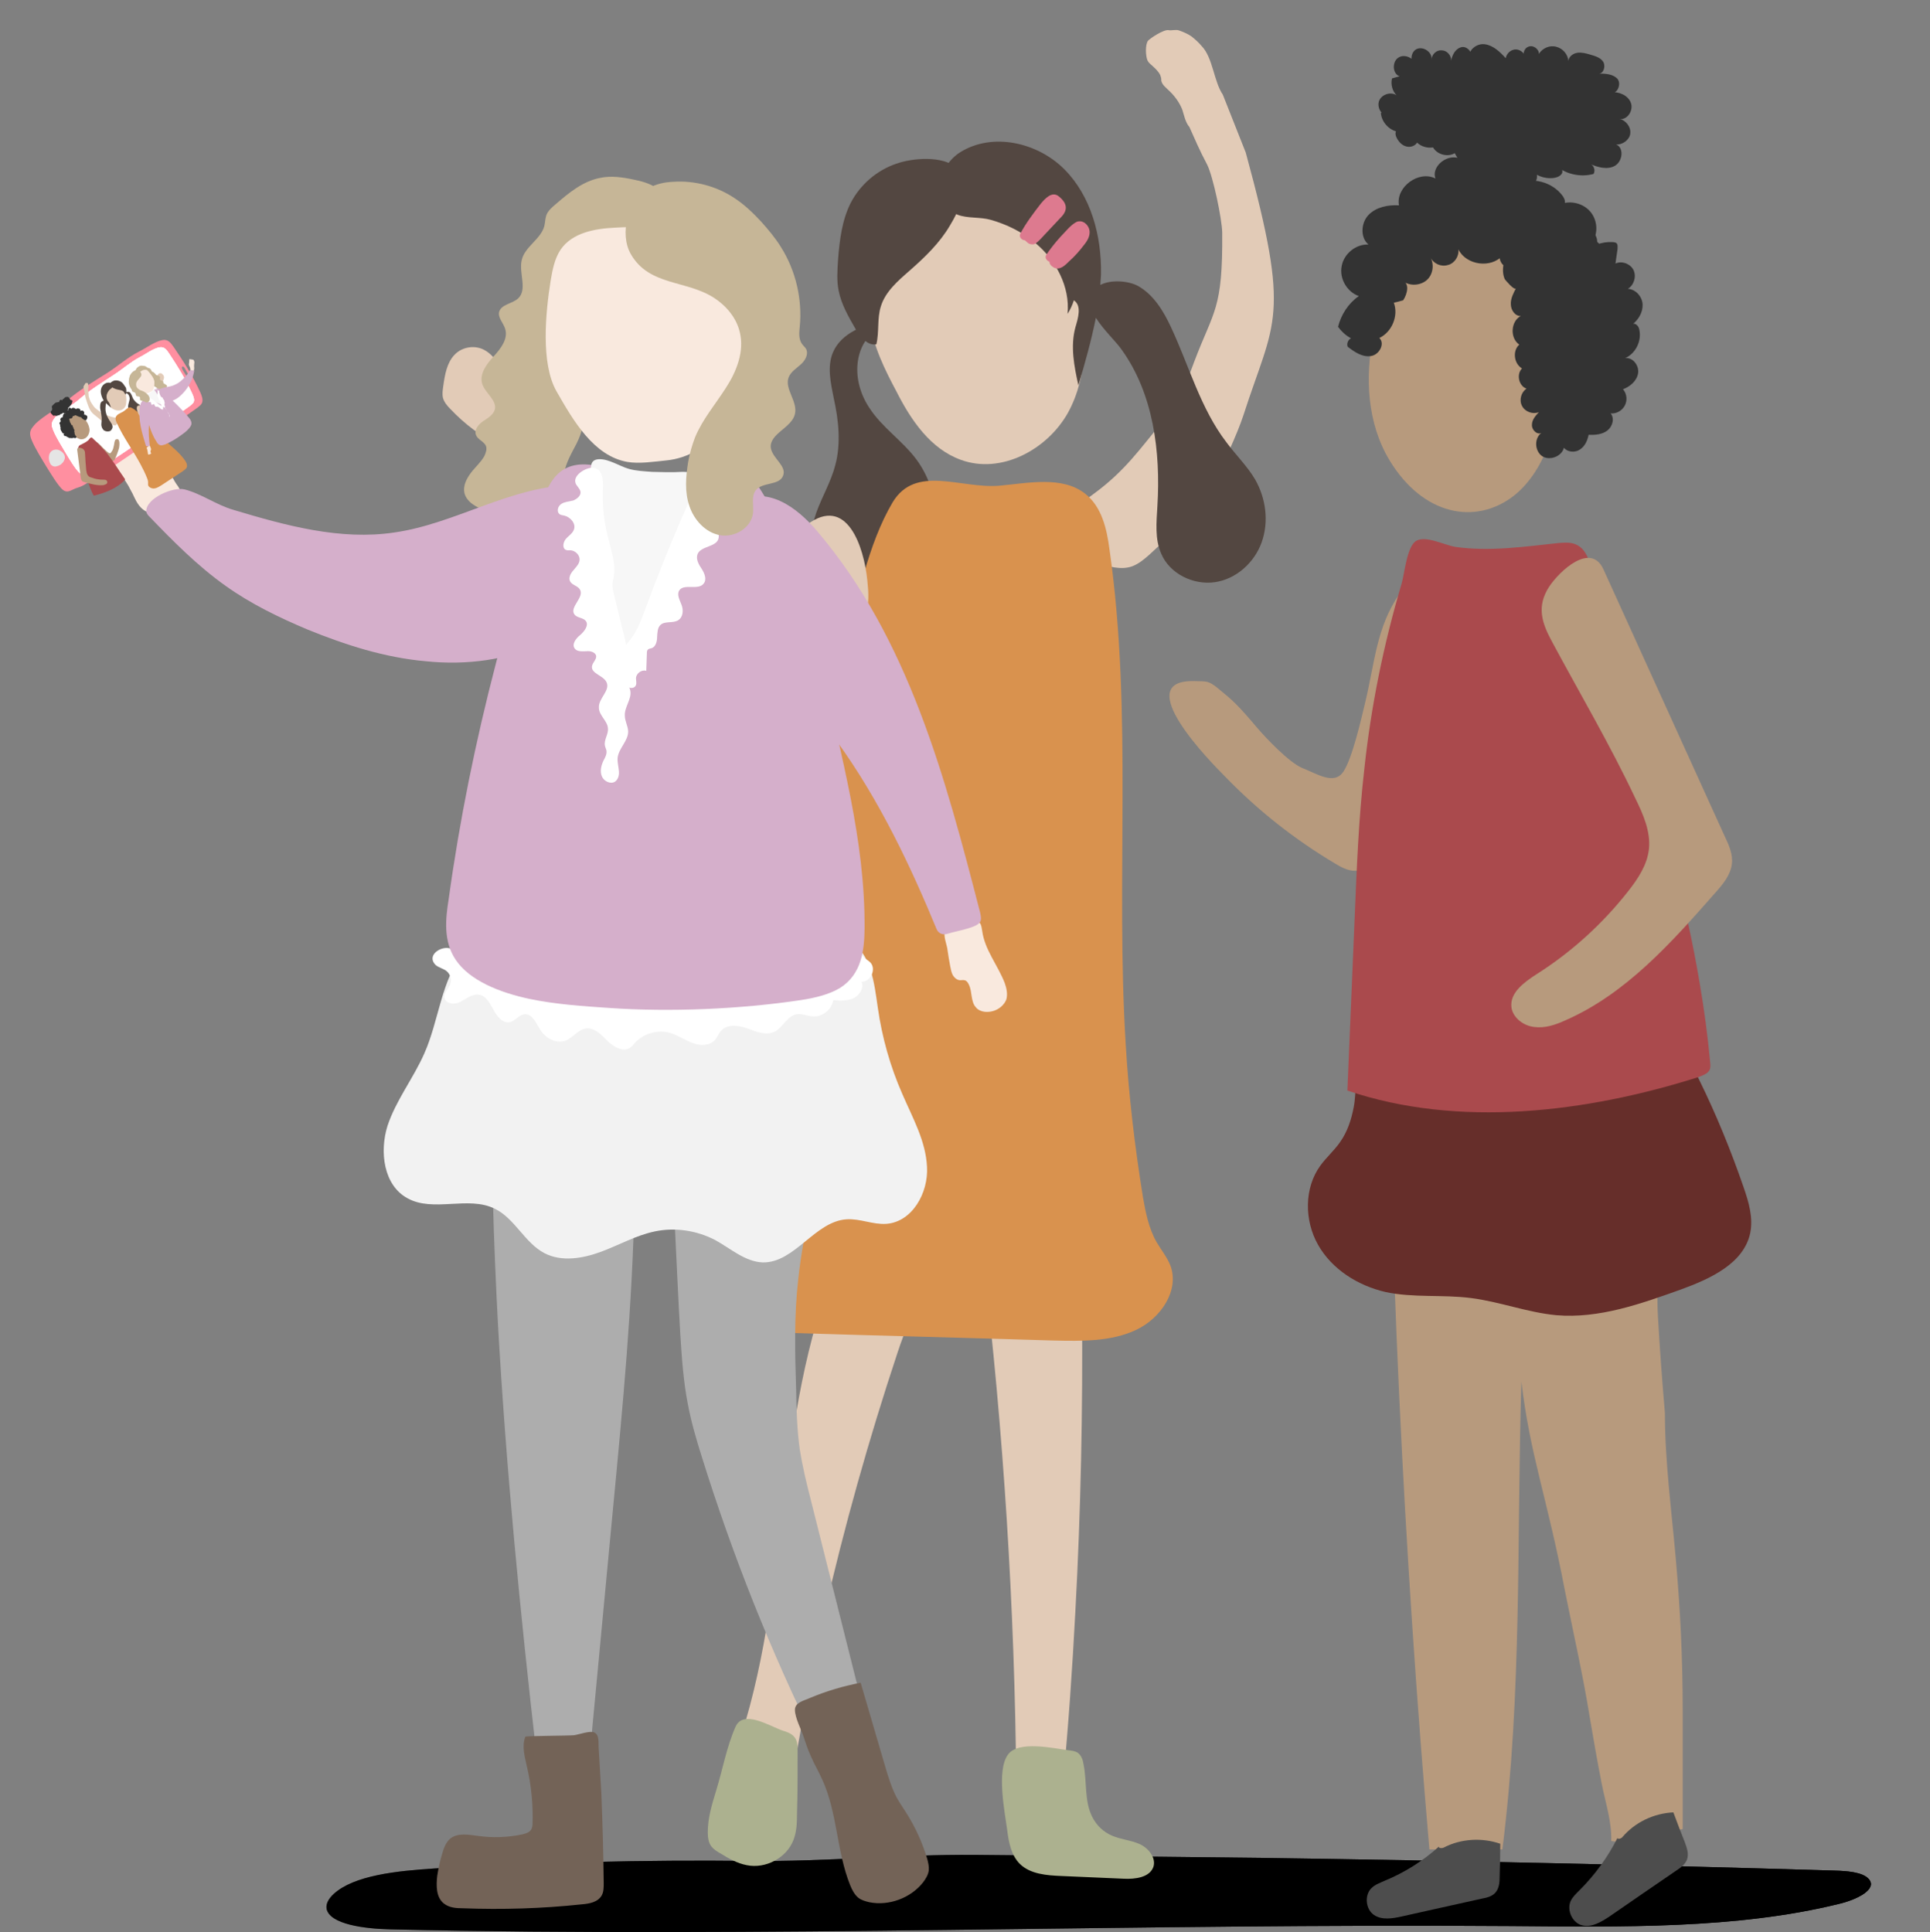 <svg width="64" height="64.08" viewBox="0 0 64 64.08" fill="none" xmlns="http://www.w3.org/2000/svg"
     xmlns:xlink="http://www.w3.org/1999/xlink">
    <rect x="0" y="0" width="64" height="64.08" fill="#808080" stroke="none"/>
    <desc>
        Created with Pixso.
    </desc>
    <defs>
        <linearGradient x1="10.83" y1="62.801" x2="62.052" y2="62.801" id="paint_linear_74_5011_0"
                        gradientUnits="userSpaceOnUse">
            <stop stop-color="#4D4D4D"/>
            <stop offset="1" stop-color="#000000"/>
        </linearGradient>
        <linearGradient x1="10.83" y1="62.801" x2="62.052" y2="62.801" id="paint_linear_74_5012_0"
                        gradientUnits="userSpaceOnUse">
            <stop stop-color="#000000"/>
            <stop offset="1" stop-color="#000000"/>
        </linearGradient>
    </defs>
    <path id="path"
          d="M14.41 61.97C13.15 62.05 11.73 62.2 11.06 62.82C10.9 62.97 10.8 63.14 10.83 63.31C10.94 63.82 12.07 63.97 12.96 63.99C25.33 64.27 37.72 63.79 50.1 63.88C53.77 63.91 57.58 63.98 60.96 63.15C61.57 63.01 62.27 62.66 61.97 62.32C61.77 62.09 61.25 62.05 60.8 62.04C54.5 61.85 48.2 61.71 41.89 61.62C38.7 61.58 35.51 61.55 32.33 61.52C29.79 61.5 27.41 61.75 24.86 61.72C21.37 61.68 17.88 61.77 14.41 61.97Z"
          fill="url(#paint_linear_74_5011_0)" fill-opacity="1" fill-rule="nonzero"/>
    <path id="path"
          d="M14.41 61.97C13.15 62.05 11.73 62.2 11.06 62.82C10.9 62.97 10.8 63.14 10.83 63.31C10.94 63.82 12.07 63.97 12.96 63.99C25.33 64.27 37.72 63.79 50.1 63.88C53.77 63.91 57.58 63.98 60.96 63.15C61.57 63.01 62.27 62.66 61.97 62.32C61.77 62.09 61.25 62.05 60.8 62.04C54.5 61.85 48.2 61.71 41.89 61.62C38.7 61.58 35.51 61.55 32.33 61.52C29.79 61.5 27.41 61.75 24.86 61.72C21.37 61.68 17.88 61.77 14.41 61.97Z"
          fill="url(#paint_linear_74_5012_0)" fill-opacity="1" fill-rule="nonzero"/>
    <path id="path"
          d="M26.34 58.6C25.68 58.83 24.99 58.6 24.41 58.07C26.26 52.76 25.6 47.07 27.78 41.83C27.98 41.37 28.2 40.9 28.59 40.51C29.36 39.77 31.56 39.45 31.26 40.76C30.96 42.12 30.21 43.5 29.77 44.84C28.81 47.73 27.99 50.65 27.32 53.59C26.95 55.25 26.62 56.93 26.34 58.6Z"
          fill="#E2CBB7" fill-opacity="1" fill-rule="nonzero"/>
    <path id="path"
          d="M35.25 59.12C34.74 59.19 34.22 59.2 33.7 59.16C33.65 53.32 33.28 47.48 32.59 41.66C32.53 41.15 32.47 40.62 32.65 40.12C33.04 39.06 34.93 38.59 35.65 39.7C36.28 40.66 35.86 42.4 35.88 43.42C35.91 46.77 35.84 50.11 35.66 53.44C35.56 55.34 35.43 57.23 35.25 59.12Z"
          fill="#E2CBB7" fill-opacity="1" fill-rule="nonzero"/>
    <path id="path"
          d="M30.39 15.24C29.93 14.62 29.25 14.18 28.83 13.53C28.46 12.98 28.31 12.27 28.53 11.64C28.75 11.02 29.4 10.54 30.06 10.63L29.34 10.59C28.66 10.78 27.9 11.03 27.62 11.69C27.42 12.17 27.55 12.71 27.65 13.22C27.81 13.94 27.89 14.71 27.7 15.42C27.56 15.97 27.26 16.47 27.07 17C26.88 17.54 26.81 18.17 27.11 18.65C27.37 19.06 27.86 19.28 28.35 19.31C28.83 19.33 29.31 19.17 29.74 18.97C30.13 18.79 30.5 18.56 30.74 18.21C30.98 17.84 31.05 17.38 31.02 16.94C30.97 16.32 30.75 15.73 30.39 15.24Z"
          fill="#534741" fill-opacity="1" fill-rule="nonzero"/>
    <path id="path"
          d="M41.31 5.06C42.83 10.62 42.26 10.58 41.23 13.78C41.03 14.39 40.56 15.41 40.25 15.97C39.73 16.92 38.91 17.66 38.11 18.4C37.94 18.55 37.76 18.7 37.55 18.78C37.36 18.85 37.16 18.85 36.96 18.82C36.35 18.72 35.84 18.26 35.63 17.7C35.37 17.02 35.77 16.75 36.28 16.37C37.3 15.62 37.78 14.92 38.6 13.92C39.07 13.37 39.35 12.68 39.6 12C40.25 10.28 40.55 10.28 40.53 7.71C40.52 7.26 40.23 5.86 40.03 5.46C39.78 4.99 39.61 4.59 39.44 4.21C39.31 4.07 39.25 3.77 39.21 3.65C39.12 3.41 38.96 3.19 38.77 3.01C38.67 2.91 38.54 2.82 38.51 2.68C38.51 2.63 38.51 2.59 38.49 2.54C38.48 2.49 38.45 2.44 38.42 2.4C38.36 2.32 38.28 2.24 38.2 2.17C38.14 2.12 38.08 2.07 38.05 2C37.99 1.86 37.97 1.48 38.07 1.35C38.14 1.27 38.59 0.97 38.75 1C38.87 1.02 38.99 0.97 39.1 1.01C39.24 1.06 39.38 1.12 39.5 1.2C39.63 1.3 39.75 1.41 39.85 1.53C40.22 1.91 40.25 2.7 40.55 3.14L41.31 5.06Z"
          fill="#E2CBB7" fill-opacity="1" fill-rule="nonzero"/>
    <path id="path"
          d="M33.13 16.11C34.11 16.02 35.22 15.78 35.98 16.37C36.54 16.81 36.7 17.54 36.79 18.21C37.57 23.65 36.99 29.17 37.33 34.64C37.43 36.34 37.63 38.02 37.9 39.7C37.99 40.21 38.09 40.73 38.35 41.19C38.5 41.45 38.7 41.69 38.81 41.97C39.12 42.79 38.5 43.72 37.67 44.11C36.84 44.5 35.87 44.48 34.95 44.46C32.06 44.37 29.17 44.3 26.28 44.21C25.55 44.19 24.75 44.14 24.23 43.65C23.72 43.16 23.67 42.4 23.7 41.71C23.85 38.24 25.13 34.92 25.98 31.55C26.81 28.21 27.23 24.79 28.05 21.44C28.42 19.9 28.78 18.05 29.6 16.66C30.36 15.4 31.84 16.21 33.13 16.11Z"
          fill="#D9924E" fill-opacity="1" fill-rule="nonzero"/>
    <path id="path"
          d="M23.35 20.21C22.81 20.64 22.12 21.08 21.49 20.81C21.05 20.63 20.82 20.16 20.62 19.73C19.7 17.73 18.74 15.76 17.77 13.78C17.37 14.01 16.92 14.29 16.87 14.75C16.85 14.99 16.95 15.23 17.05 15.46C18.2 18.05 19.45 20.59 20.8 23.09C20.93 23.32 21.08 23.58 21.31 23.7C21.6 23.86 21.95 23.8 22.27 23.72C24.14 23.27 25.89 22.41 27.56 21.46C28 21.2 28.47 20.92 28.67 20.45C28.84 20.07 28.8 19.64 28.76 19.24C28.65 18.15 28.09 16.39 26.75 17.41C25.58 18.28 24.49 19.3 23.35 20.21Z"
          fill="#E2CBB7" fill-opacity="1" fill-rule="nonzero"/>
    <path id="path"
          d="M17.49 12.62C17.36 12.52 17.18 12.52 17.02 12.47C16.64 12.32 16.46 11.84 16.1 11.63C15.78 11.43 15.33 11.49 15.07 11.77C14.82 12.03 14.75 12.43 14.7 12.8C14.68 12.94 14.66 13.07 14.69 13.2C14.73 13.34 14.83 13.46 14.93 13.56C15.41 14.07 15.97 14.49 16.6 14.8C16.72 14.86 16.85 14.92 16.99 14.93C17.53 14.97 17.85 14.43 17.85 13.99C17.86 13.73 17.72 12.79 17.49 12.62Z"
          fill="#E2CBB7" fill-opacity="1" fill-rule="nonzero"/>
    <path id="path"
          d="M35.74 9.55C35.63 9.12 35.5 8.69 35.32 8.3C34.66 6.9 32.68 5.07 31.04 6.06C30.66 6.29 30.37 6.64 30.09 6.99C29.81 7.35 29.55 7.72 29.34 8.13C28.94 8.9 28.75 9.82 28.85 10.69C28.96 11.49 29.35 12.28 29.73 12.99C30.21 13.94 30.86 14.89 31.86 15.25C33.19 15.74 34.73 14.92 35.42 13.68C36.09 12.45 36.06 10.93 35.74 9.55Z"
          fill="#E2CBB7" fill-opacity="1" fill-rule="nonzero"/>
    <path id="path"
          d="M31.5 7.48C31.16 8.06 30.67 8.53 30.17 8.97C29.78 9.31 29.36 9.67 29.21 10.16C29.08 10.57 29.16 11.01 29.06 11.42C28.76 11.47 28.53 11.17 28.37 10.91C28.14 10.51 27.9 10.1 27.81 9.64C27.74 9.3 27.77 8.95 27.79 8.62C27.84 7.97 27.92 7.3 28.21 6.73C28.52 6.13 29.07 5.65 29.72 5.43C30.25 5.24 31.26 5.15 31.73 5.57C32.25 6.04 31.79 7.01 31.5 7.48Z"
          fill="#534741" fill-opacity="1" fill-rule="nonzero"/>
    <path id="path"
          d="M41.62 15.9C41.36 15.46 40.98 15.09 40.67 14.67C39.81 13.55 39.43 12.13 38.83 10.85C38.58 10.31 38.25 9.77 37.73 9.48C37.43 9.32 36.85 9.26 36.49 9.45C36.49 9.33 36.51 9.2 36.51 9.08C36.53 7.82 36.18 6.5 35.29 5.61C34.4 4.72 32.91 4.38 31.84 5.05C31.12 5.5 30.75 6.73 31.75 7.12C32.08 7.25 32.5 7.19 32.85 7.29C33.38 7.44 33.89 7.69 34.31 8.04C35.01 8.61 35.49 9.51 35.4 10.41C35.49 10.27 35.56 10.12 35.61 9.96C35.88 10.14 35.75 10.55 35.66 10.86C35.49 11.49 35.62 12.15 35.76 12.78C35.98 12.04 36.19 11.29 36.34 10.54C36.59 10.94 37.01 11.33 37.19 11.59C38.25 13.06 38.49 14.98 38.38 16.79C38.35 17.32 38.29 17.88 38.51 18.37C38.79 19.03 39.57 19.41 40.28 19.31C40.99 19.21 41.6 18.66 41.84 17.98C42.08 17.3 41.98 16.53 41.62 15.9Z"
          fill="#534741" fill-opacity="1" fill-rule="nonzero"/>
    <path id="path"
          d="M35.44 58.05C35.55 58.06 35.66 58.08 35.75 58.14C35.86 58.23 35.91 58.37 35.93 58.51C36.05 59.09 35.95 59.73 36.22 60.26C36.36 60.54 36.59 60.76 36.87 60.88C37.17 61.01 37.5 61.03 37.79 61.16C38.08 61.29 38.34 61.61 38.25 61.91C38.13 62.27 37.64 62.33 37.26 62.31C36.58 62.28 35.88 62.25 35.2 62.22C34.71 62.2 34.17 62.16 33.82 61.82C33.53 61.53 33.45 61.1 33.4 60.7C33.32 60.1 33.04 58.73 33.42 58.2C33.76 57.71 34.95 57.99 35.44 58.05Z"
          fill="#ACB18F" fill-opacity="1" fill-rule="nonzero"/>
    <path id="path"
          d="M25.96 57.4C26.1 57.44 26.26 57.5 26.35 57.62C26.45 57.75 26.45 57.93 26.45 58.11C26.45 58.79 26.45 59.47 26.43 60.14C26.43 60.44 26.42 60.75 26.31 61.03C26.08 61.62 25.39 61.99 24.76 61.86C24.45 61.8 24.16 61.64 23.89 61.47C23.78 61.41 23.67 61.34 23.59 61.24C23.49 61.11 23.47 60.93 23.47 60.77C23.47 60.29 23.61 59.84 23.75 59.38C23.96 58.7 24.1 57.92 24.39 57.27C24.65 56.69 25.5 57.24 25.96 57.4Z"
          fill="#ACB18F" fill-opacity="1" fill-rule="nonzero"/>
    <path id="path"
          d="M35.12 6.52C34.89 6.32 34.65 6.59 34.51 6.76C34.27 7.07 34.02 7.4 33.84 7.74C33.77 7.85 33.88 7.97 33.99 7.97C34.03 8.01 34.07 8.05 34.12 8.08C34.19 8.11 34.27 8.12 34.33 8.08C34.47 7.99 34.59 7.83 34.71 7.71C34.86 7.55 35.01 7.39 35.16 7.23C35.41 6.99 35.41 6.76 35.12 6.52Z"
          fill="#DD7A8F" fill-opacity="1" fill-rule="nonzero"/>
    <path id="path"
          d="M36.1 7.55C36.03 7.4 35.87 7.29 35.7 7.36C35.5 7.46 35.32 7.7 35.16 7.86C34.99 8.05 34.83 8.25 34.69 8.46C34.64 8.55 34.71 8.65 34.8 8.68C34.8 8.75 34.85 8.82 34.94 8.87C35.14 8.98 35.32 8.8 35.45 8.67C35.63 8.51 35.8 8.32 35.95 8.12C36.08 7.96 36.19 7.76 36.1 7.55Z"
          fill="#DD7A8F" fill-opacity="1" fill-rule="nonzero"/>
    <path id="path"
          d="M44.29 28.65C44.52 28.79 44.78 28.92 45.04 28.87C45.42 28.79 45.62 28.39 45.76 28.03C46.27 26.72 46.77 25.4 47.28 24.09C47.74 22.9 48.21 21.65 48.15 20.36C48.13 19.76 47.8 19.03 47.21 19.08C46.86 19.1 46.61 19.41 46.41 19.69C45.64 20.81 45.59 21.97 45.27 23.3C45.14 23.84 44.85 25.13 44.55 25.59C44.24 26.05 43.69 25.67 43.18 25.47C42.75 25.29 41.99 24.49 41.69 24.14C41.04 23.37 40.88 23.23 40.39 22.83C40.07 22.57 40.02 22.6 39.61 22.59C37.44 22.53 40.16 25.29 40.62 25.75C41.7 26.87 42.94 27.85 44.29 28.65Z"
          fill="#B79A7D" fill-opacity="1" fill-rule="nonzero"/>
    <path id="path"
          d="M53.84 30.96C51.26 31.04 48.56 30.39 46.03 31.1C46.02 40.85 46.56 51.66 47.4 61.34C48.21 61.34 49.02 61.34 49.82 61.34C50.48 56.08 50.29 51.1 50.45 45.82C50.74 48.28 51.31 49.69 51.89 52.74C52.17 54.15 52.49 55.54 52.72 56.97C52.84 57.69 52.97 58.42 53.11 59.14C53.23 59.76 53.45 60.41 53.43 61.06C54.22 61.19 55.03 60.85 55.8 60.66C55.8 59.36 55.8 58.05 55.8 56.74C55.8 55.03 55.72 53.38 55.57 51.69C55.43 50.1 55.21 48.47 55.21 46.87C55.12 45.81 55.04 44.75 54.98 43.69C54.84 41.3 55.51 37.98 55.41 35.58C55.36 34.39 54.6 34.13 54.48 32.94C54.42 32.37 54.36 31.79 54.27 31.23C54.24 31.02 54.25 30.72 54.07 30.7C54.04 30.68 53.95 30.95 53.84 30.96Z"
          fill="#B79A7D" fill-opacity="1" fill-rule="nonzero"/>
    <path id="path"
          d="M50.19 16.45C50.66 16.08 51.06 15.52 51.33 14.79C51.82 13.43 52.16 11.99 51.97 10.56C51.74 8.91 50.51 6.99 48.69 6.85C46.54 6.7 45.92 9.33 45.55 11.1C45.25 12.51 45.34 14.05 46.08 15.27C47.19 17.1 48.93 17.42 50.19 16.45Z"
          fill="#B79A7D" fill-opacity="1" fill-rule="nonzero"/>
    <path id="path"
          d="M47.43 8.53C47.53 8.74 47.78 8.86 48.01 8.79C48.23 8.74 48.39 8.5 48.36 8.27C48.62 8.8 49.45 8.91 49.83 8.47C49.66 8.42 49.73 8.73 49.88 8.81C50.2 8.95 50.58 8.96 50.9 8.81C50.66 8.95 50.81 9.3 50.99 9.51C51.12 9.67 51.25 9.84 51.38 10C51.14 10.37 51.57 10.93 51.99 10.81C51.7 10.95 51.62 11.39 51.83 11.63C51.63 11.85 51.49 12.13 51.44 12.43C51.62 12.45 51.69 12.74 51.53 12.83C51.67 12.93 51.86 12.95 52.02 12.88C51.93 12.9 51.96 13.07 52.06 13.08C52.16 13.1 52.24 13.01 52.29 12.92C52.43 12.68 52.48 12.38 52.4 12.11C52.7 11.97 52.77 11.59 52.81 11.26C52.83 11.09 52.85 10.93 52.87 10.76C52.89 10.6 52.91 10.44 52.84 10.29C52.78 10.14 52.61 10.02 52.46 10.08C52.82 10.02 53.02 9.51 52.79 9.23C53.3 9.04 53.34 8.18 52.85 7.95C53.01 7.62 52.94 7.21 52.68 6.96C52.42 6.71 52 6.64 51.68 6.8C51.74 6.87 51.86 6.82 51.89 6.74C51.91 6.66 51.87 6.57 51.82 6.5C51.48 6.03 50.79 5.85 50.26 6.1C49.96 5.67 49.32 5.52 48.87 5.78C48.97 5.83 49.09 5.78 49.13 5.68C48.87 5.44 48.55 5.22 48.19 5.22C47.83 5.23 47.48 5.59 47.6 5.92C47.05 5.64 46.28 6.2 46.39 6.81C46.02 6.79 45.63 6.87 45.38 7.13C45.13 7.39 45.1 7.88 45.38 8.11C44.96 8.09 44.56 8.42 44.49 8.83C44.41 9.23 44.66 9.68 45.06 9.82C44.71 10.06 44.47 10.44 44.37 10.84C44.49 11 44.63 11.13 44.8 11.22C44.7 11.27 44.65 11.4 44.69 11.5C44.91 11.67 45.17 11.85 45.45 11.81C45.73 11.78 45.94 11.4 45.74 11.21C46.16 11.01 46.38 10.47 46.22 10.04C46.32 10.02 46.42 9.99 46.53 9.96C46.67 9.75 46.75 9.39 46.51 9.32C46.74 9.49 47.08 9.48 47.3 9.3C47.52 9.12 47.57 8.77 47.43 8.53Z"
          fill="#333333" fill-opacity="1" fill-rule="nonzero"/>
    <path id="path"
          d="M53.59 4.79C53.86 4.9 53.81 5.35 53.55 5.5C53.3 5.64 52.98 5.55 52.71 5.43C52.85 5.46 52.92 5.66 52.84 5.77C52.43 5.88 51.98 5.79 51.65 5.54C51.74 5.5 51.84 5.64 51.8 5.74C51.76 5.83 51.65 5.88 51.54 5.9C51.2 5.95 50.85 5.8 50.65 5.52C50.9 5.45 51.07 5.85 50.9 6.05C50.73 6.25 50.41 6.24 50.17 6.15C50.1 6.12 50.02 6.08 50 6.01C50.15 6.01 50.23 6.22 50.15 6.34C50.06 6.47 49.88 6.5 49.75 6.44C49.61 6.38 49.51 6.26 49.43 6.13C49.47 6.21 49.47 6.31 49.44 6.38C49.16 6.37 48.91 6.15 48.87 5.87C48.83 5.83 48.9 5.75 48.95 5.78C48.65 5.63 48.39 5.38 48.24 5.08C48.01 5.22 47.66 5.13 47.52 4.89C47.33 4.92 47.13 4.86 46.99 4.73C46.92 4.85 46.75 4.9 46.61 4.85C46.48 4.81 46.37 4.69 46.31 4.56C46.28 4.5 46.26 4.43 46.29 4.36C46.33 4.31 46.44 4.31 46.44 4.38C46.11 4.37 45.81 4.07 45.79 3.74C45.9 3.74 46 3.79 46.06 3.87C45.83 3.85 45.65 3.58 45.73 3.35C45.81 3.13 46.12 3.03 46.31 3.16C46.17 3.02 46.11 2.79 46.16 2.6C46.24 2.58 46.33 2.55 46.41 2.53C46.16 2.44 46.16 2.02 46.39 1.9C46.62 1.77 46.95 1.97 46.98 2.23C46.75 2.12 46.75 1.75 46.97 1.63C47.19 1.52 47.5 1.73 47.47 1.97C47.48 1.8 47.64 1.65 47.81 1.67C47.98 1.67 48.13 1.84 48.12 2.01C48.16 1.81 48.27 1.6 48.48 1.56C48.67 1.53 48.88 1.79 48.74 1.94C48.65 1.67 48.98 1.42 49.25 1.47C49.52 1.51 49.74 1.72 49.93 1.93C49.96 1.76 50.12 1.63 50.28 1.64C50.45 1.65 50.59 1.8 50.59 1.97C50.47 1.84 50.52 1.61 50.68 1.55C50.84 1.48 51.04 1.63 51.03 1.79C51.14 1.6 51.39 1.49 51.6 1.55C51.82 1.6 51.99 1.8 52.01 2.02C52.02 1.88 52.16 1.77 52.31 1.75C52.45 1.73 52.59 1.77 52.73 1.81C52.9 1.86 53.08 1.91 53.17 2.06C53.25 2.21 53.17 2.46 53 2.44C53.23 2.44 53.49 2.45 53.64 2.62C53.78 2.8 53.61 3.16 53.41 3.06C53.68 3.03 53.99 3.16 54.08 3.41C54.18 3.66 53.95 4.01 53.69 3.94C53.91 3.98 54.09 4.21 54.06 4.43C54.04 4.63 53.81 4.81 53.59 4.79Z"
          fill="#333333" fill-opacity="1" fill-rule="nonzero"/>
    <path id="path" d="M53.74 18.7L53.8 18.85C53.78 18.8 53.76 18.75 53.74 18.7Z" fill="#B79A7D" fill-opacity="1"
          fill-rule="nonzero"/>
    <path id="path"
          d="M49.73 62.21C49.74 61.86 49.75 61.5 49.75 61.15C49.14 60.94 48.44 60.98 47.87 61.28C47.8 61.31 47.68 61.29 47.72 61.24C47.19 61.72 46.57 62.11 45.91 62.38C45.76 62.45 45.6 62.5 45.48 62.62C45.24 62.85 45.28 63.32 45.56 63.51C45.82 63.69 46.18 63.63 46.49 63.56C47.37 63.36 48.25 63.17 49.14 62.97C49.3 62.94 49.47 62.9 49.58 62.78C49.72 62.63 49.73 62.41 49.73 62.21Z"
          fill="#4D4D4D" fill-opacity="1" fill-rule="nonzero"/>
    <path id="path"
          d="M55.87 61.1C55.74 60.77 55.61 60.44 55.49 60.11C54.84 60.14 54.21 60.44 53.79 60.94C53.74 60.99 53.62 61.01 53.64 60.95C53.32 61.59 52.89 62.18 52.38 62.69C52.27 62.8 52.14 62.92 52.08 63.06C51.95 63.37 52.15 63.79 52.48 63.86C52.79 63.93 53.1 63.74 53.36 63.57C54.1 63.06 54.85 62.54 55.6 62.03C55.74 61.94 55.88 61.83 55.94 61.68C56.01 61.49 55.94 61.29 55.87 61.1Z"
          fill="#4D4D4D" fill-opacity="1" fill-rule="nonzero"/>
    <path id="path"
          d="M44.43 37.89C44.24 38.16 43.99 38.38 43.79 38.65C43.24 39.4 43.25 40.48 43.71 41.29C44.17 42.1 45.03 42.64 45.94 42.85C46.87 43.05 47.83 42.93 48.77 43.05C49.73 43.17 50.65 43.53 51.61 43.62C53.03 43.74 54.42 43.24 55.76 42.76C56.72 42.41 57.83 41.9 58.04 40.89C58.14 40.38 57.99 39.87 57.82 39.38C57.4 38.16 56.91 36.96 56.34 35.8C56.26 35.63 56.17 35.46 56.02 35.33C55.7 35.06 55.22 35.12 54.8 35.2C52.71 35.58 50.59 35.79 48.48 35.85C47.97 35.86 47.46 35.86 46.96 35.86C46.51 35.85 45.71 35.66 45.29 35.8C44.85 35.95 44.99 36.21 44.89 36.72C44.81 37.14 44.68 37.54 44.43 37.89Z"
          fill="#662E2A" fill-opacity="1" fill-rule="nonzero"/>
    <path id="path"
          d="M51.68 18.01C51.84 18 52.02 17.98 52.18 18.03C52.53 18.13 52.66 18.47 52.75 18.77C53.06 19.86 53.36 20.95 53.67 22.04C53.92 22.9 54.16 23.76 54.41 24.63C55.16 27.26 55.91 29.91 56.36 32.59C56.51 33.47 56.63 34.35 56.71 35.23C56.72 35.33 56.73 35.44 56.67 35.52C56.6 35.62 56.46 35.67 56.33 35.72C52.61 36.9 48.36 37.42 44.68 36.17C44.76 34.27 44.84 32.37 44.92 30.47C44.99 28.81 45.05 27.17 45.24 25.52C45.46 23.44 45.88 21.37 46.48 19.35C46.57 19.06 46.65 18.12 46.96 17.94C47.28 17.75 47.89 18.08 48.27 18.14C49.4 18.3 50.56 18.13 51.68 18.01Z"
          fill="#AA4A4D" fill-opacity="1" fill-rule="nonzero"/>
    <path id="path"
          d="M53.17 18.88C54.51 21.83 55.85 24.78 57.19 27.73C57.33 28.02 57.47 28.34 57.43 28.65C57.39 29.02 57.13 29.33 56.88 29.61C55.43 31.26 53.92 32.96 51.91 33.84C51.58 33.99 51.23 34.11 50.87 34.06C50.52 34.02 50.17 33.76 50.12 33.41C50.06 32.92 50.55 32.57 50.97 32.3C52.12 31.57 53.15 30.63 53.99 29.56C54.32 29.14 54.62 28.69 54.68 28.16C54.74 27.58 54.49 27.01 54.23 26.48C53.39 24.7 52.4 23.02 51.47 21.29C51.12 20.65 50.95 20.11 51.37 19.46C51.72 18.93 52.75 17.97 53.17 18.88Z"
          fill="#B79A7D" fill-opacity="1" fill-rule="nonzero"/>
    <path id="path"
          d="M50.27 9.56C50.19 9.72 50.09 9.9 50.1 10.09C50.1 10.28 50.24 10.49 50.43 10.48C50.1 10.65 50.06 11.21 50.38 11.43C50.15 11.63 50.2 12.06 50.47 12.22C50.28 12.41 50.36 12.8 50.62 12.89C50.44 13.01 50.37 13.27 50.47 13.46C50.57 13.66 50.83 13.75 51.03 13.67C50.92 13.79 50.8 13.92 50.8 14.09C50.79 14.25 50.96 14.43 51.11 14.36C50.87 14.54 50.89 14.96 51.14 15.13C51.39 15.29 51.79 15.14 51.86 14.85C51.98 15 52.23 15.02 52.39 14.91C52.56 14.8 52.64 14.61 52.68 14.42C52.9 14.43 53.13 14.41 53.3 14.28C53.47 14.15 53.55 13.88 53.41 13.71C53.6 13.73 53.79 13.62 53.88 13.45C53.97 13.28 53.95 13.06 53.82 12.91C54.06 12.82 54.28 12.63 54.32 12.38C54.36 12.12 54.14 11.84 53.89 11.88C54.25 11.72 54.46 11.28 54.35 10.89C54.32 10.79 54.19 10.68 54.12 10.77C54.33 10.61 54.48 10.36 54.47 10.1C54.46 9.84 54.24 9.59 53.98 9.58C54.18 9.46 54.27 9.18 54.17 8.96C54.07 8.75 53.78 8.64 53.57 8.74C53.59 8.57 53.62 8.41 53.64 8.25C53.64 8.19 53.65 8.12 53.61 8.07C53.58 8.04 53.52 8.03 53.46 8.03C53.29 8.02 53.11 8.05 52.95 8.11C53 7.93 52.91 7.74 52.75 7.66C52.59 7.58 52.38 7.63 52.28 7.77C51.76 7.34 50.87 7.55 50.58 8.15C50.2 7.87 49.94 8.4 49.87 8.7C49.83 8.88 49.82 9.09 49.9 9.26C49.92 9.29 50.22 9.65 50.27 9.56Z"
          fill="#333333" fill-opacity="1" fill-rule="nonzero"/>
    <path id="path"
          d="M31.51 32.05C31.53 32.15 31.55 32.26 31.6 32.35C31.65 32.43 31.74 32.51 31.84 32.51C31.89 32.51 31.94 32.5 31.98 32.51C32.05 32.52 32.1 32.59 32.13 32.66C32.25 32.91 32.18 33.22 32.37 33.42C32.51 33.58 32.77 33.59 32.97 33.52C33.14 33.46 33.3 33.33 33.37 33.15C33.42 32.98 33.38 32.78 33.32 32.61C33.09 32.01 32.65 31.5 32.57 30.87C32.55 30.78 32.55 30.68 32.49 30.61C32.39 30.49 32.22 30.5 32.08 30.53C31.87 30.58 31.4 30.67 31.33 30.91C31.29 31.06 31.38 31.29 31.41 31.44C31.44 31.64 31.47 31.85 31.51 32.05Z"
          fill="#F9E9DE" fill-opacity="1" fill-rule="nonzero"/>
    <path id="path"
          d="M5.54 15.34C5.45 14.96 5.41 14.57 5.28 14.2C5.25 14.09 5.2 13.99 5.12 13.92C5.06 13.87 4.99 13.85 4.92 13.81C4.59 13.6 4.56 13.05 4.19 12.9C3.98 12.82 3.73 12.9 3.55 13.05C3.27 13.27 3.09 13.62 3.09 13.98C3.08 14.42 3.3 14.83 3.56 15.18C3.83 15.53 4.14 15.86 4.33 16.25C4.42 16.4 4.48 16.58 4.58 16.72C4.68 16.87 4.84 17 5.01 17.01C5.23 17.03 5.41 16.88 5.59 16.75C5.81 16.57 6.11 16.44 5.91 16.14C5.73 15.9 5.62 15.64 5.54 15.34Z"
          fill="#F9E9DE" fill-opacity="1" fill-rule="nonzero"/>
    <path id="path"
          d="M22.56 44.27C22.61 45.04 22.66 45.81 22.81 46.57C22.92 47.16 23.09 47.74 23.27 48.31C24.29 51.58 25.56 54.78 27.08 57.85C27.2 58.11 27.35 58.39 27.62 58.51C28.04 58.68 28.54 58.33 28.68 57.89C28.82 57.45 28.7 56.98 28.59 56.53C28.02 54.26 27.45 52 26.88 49.72C26.74 49.18 26.61 48.63 26.52 48.07C26.43 47.41 26.41 46.75 26.4 46.09C26.36 44.87 26.33 43.64 26.47 42.43C26.56 41.57 26.73 40.73 26.89 39.88C27.18 38.36 27.41 36.83 27.59 35.29C27.64 34.85 27.69 34.39 27.59 33.96C27.34 32.85 26.17 32.13 25.04 32.13C24.2 32.13 23.29 32.45 22.62 32.96C22.06 33.38 22.13 33.79 22.16 34.44C22.26 36.53 22.29 38.62 22.38 40.71C22.44 41.9 22.49 43.09 22.56 44.27Z"
          fill="#ADADAD" fill-opacity="1" fill-rule="nonzero"/>
    <path id="path"
          d="M16.32 35.86C16.34 34.94 16.36 34.01 16.59 33.14C16.83 32.28 17.3 31.47 17.98 31.14C18.8 30.73 19.81 31.09 20.46 31.88C21.11 32.68 21.41 33.83 21.38 34.94C21.36 35.51 21.25 36.08 21.19 36.65C21.06 37.72 21.07 38.82 21.04 39.9C20.97 43.29 20.65 46.65 20.33 50.01C20.1 52.41 19.88 54.81 19.65 57.21C19.6 57.8 19.55 58.4 19.49 58.99C19.42 59.68 19.35 59.92 18.72 59.86C17.93 59.78 17.89 59.13 17.8 58.28C17.25 53.49 16.78 48.68 16.51 43.86C16.37 41.2 16.28 38.52 16.32 35.86Z"
          fill="#ADADAD" fill-opacity="1" fill-rule="nonzero"/>
    <path id="path"
          d="M14.07 34.94C13.71 35.76 13.13 36.49 12.85 37.34C12.58 38.2 12.72 39.31 13.51 39.74C14.37 40.22 15.53 39.65 16.41 40.09C17.07 40.41 17.4 41.22 18.05 41.56C18.62 41.86 19.32 41.74 19.92 41.52C20.52 41.3 21.09 40.97 21.72 40.84C22.39 40.7 23.11 40.81 23.72 41.13C24.23 41.41 24.71 41.85 25.3 41.87C26.36 41.88 27.02 40.51 28.07 40.44C28.52 40.41 28.94 40.62 29.39 40.59C30.25 40.53 30.79 39.56 30.74 38.7C30.7 37.84 30.26 37.07 29.92 36.28C29.52 35.37 29.25 34.41 29.11 33.43C28.99 32.6 28.89 31.63 28.18 31.21C27.83 30.99 27.39 30.96 26.97 30.96C24.13 30.93 21.31 31.51 18.46 31.4C17.48 31.37 16.07 30.74 15.38 31.57C14.63 32.5 14.55 33.87 14.07 34.94Z"
          fill="#F2F2F2" fill-opacity="1" fill-rule="nonzero"/>
    <path id="path"
          d="M17.42 57.6C17.3 57.91 17.4 58.26 17.47 58.58C17.62 59.21 17.68 59.86 17.66 60.5C17.66 60.55 17.65 60.6 17.63 60.65C17.58 60.77 17.44 60.81 17.32 60.84C16.84 60.94 16.34 60.96 15.85 60.89C15.54 60.85 15.18 60.78 14.93 60.98C14.79 61.1 14.72 61.28 14.67 61.46C14.59 61.71 14.54 61.96 14.5 62.21C14.46 62.54 14.46 62.94 14.73 63.14C14.9 63.27 15.12 63.29 15.34 63.29C16.65 63.34 17.98 63.3 19.29 63.16C19.54 63.14 19.82 63.09 19.95 62.87C20.02 62.75 20.02 62.6 20.02 62.46C20.01 61.46 19.98 60.45 19.94 59.45C19.91 58.95 19.88 58.44 19.85 57.94C19.84 57.79 19.88 57.54 19.71 57.46C19.57 57.39 19.19 57.53 19.04 57.55C18.88 57.57 17.44 57.57 17.42 57.6Z"
          fill="#736357" fill-opacity="1" fill-rule="nonzero"/>
    <path id="path"
          d="M28.54 55.81C28.81 56.74 29.09 57.68 29.36 58.61C29.46 58.95 29.57 59.3 29.73 59.61C29.83 59.79 29.94 59.95 30.05 60.12C30.35 60.59 30.59 61.12 30.75 61.66C30.78 61.78 30.81 61.9 30.8 62.03C30.78 62.18 30.7 62.31 30.61 62.43C30.2 62.95 29.48 63.22 28.83 63.09C28.7 63.06 28.56 63.02 28.46 62.94C28.33 62.83 28.25 62.67 28.19 62.52C27.74 61.4 27.77 60.13 27.27 59.03C27.15 58.76 27 58.51 26.88 58.23C26.79 58.03 26.72 57.82 26.65 57.61C26.57 57.36 26.36 56.97 26.36 56.71C26.36 56.46 26.65 56.41 26.87 56.31C27.42 56.08 27.97 55.92 28.54 55.81Z"
          fill="#736357" fill-opacity="1" fill-rule="nonzero"/>
    <path id="path"
          d="M14.44 32C14.54 32.09 14.69 32.12 14.8 32.2C14.93 32.3 14.99 32.49 14.93 32.65C14.87 32.8 14.71 32.93 14.74 33.09C14.78 33.31 15.09 33.33 15.28 33.22C15.47 33.12 15.66 32.96 15.88 32.99C16.12 33.02 16.25 33.28 16.37 33.5C16.48 33.72 16.69 33.96 16.92 33.9C17.09 33.85 17.21 33.66 17.39 33.64C17.65 33.61 17.78 33.94 17.92 34.16C18.09 34.43 18.43 34.62 18.74 34.52C19 34.42 19.17 34.14 19.44 34.11C19.72 34.08 19.95 34.32 20.14 34.52C20.34 34.71 20.64 34.9 20.88 34.76C20.96 34.71 21.01 34.64 21.06 34.58C21.35 34.27 21.82 34.14 22.23 34.26C22.49 34.34 22.71 34.5 22.96 34.59C23.21 34.69 23.53 34.69 23.71 34.49C23.79 34.39 23.83 34.27 23.92 34.18C24.13 33.95 24.5 34.01 24.79 34.11C25.08 34.22 25.4 34.35 25.68 34.22C25.96 34.08 26.1 33.7 26.41 33.64C26.6 33.61 26.78 33.7 26.96 33.71C27.28 33.73 27.58 33.48 27.63 33.17C27.85 33.19 28.09 33.2 28.3 33.11C28.5 33.01 28.66 32.77 28.57 32.56C28.87 32.57 29.07 32.14 28.86 31.92C28.75 31.81 28.57 31.75 28.53 31.6C28.5 31.47 28.59 31.3 28.48 31.21C28.18 31.34 28 31.64 27.77 31.87C27.42 32.22 26.93 32.4 26.44 32.53C24.62 33.01 22.69 32.86 20.81 32.7C19.48 32.58 18.12 32.45 16.86 31.98C16.65 31.89 16.43 31.8 16.21 31.75C15.78 31.64 15.33 31.54 14.9 31.45C14.6 31.38 14.14 31.69 14.44 32Z"
          fill="#FFFFFF" fill-opacity="1" fill-rule="nonzero"/>
    <path id="path"
          d="M21.6 9.08C21.27 9.38 20.81 9.49 20.38 9.63C19.95 9.76 19.5 9.93 19.22 10.28C19.02 10.53 18.94 10.85 18.86 11.15C18.71 11.71 18.56 12.34 18.83 12.86C18.96 13.13 19.2 13.34 19.29 13.62C19.41 13.98 19.29 14.37 19.12 14.71C18.95 15.04 18.75 15.37 18.7 15.74C18.66 16.01 18.71 16.3 18.63 16.55C18.49 17.01 17.98 17.28 17.51 17.3C17.03 17.31 16.57 17.13 16.12 16.95C15.82 16.83 15.48 16.67 15.4 16.35C15.35 16.11 15.47 15.88 15.61 15.69C15.76 15.49 15.94 15.34 16.06 15.13C16.11 15.02 16.16 14.89 16.11 14.78C16.04 14.64 15.85 14.58 15.79 14.44C15.71 14.27 15.86 14.08 16.02 13.97C16.17 13.87 16.36 13.76 16.41 13.58C16.48 13.27 16.09 13.04 15.99 12.73C15.89 12.4 16.14 12.07 16.37 11.82C16.61 11.56 16.86 11.23 16.75 10.9C16.69 10.71 16.51 10.54 16.55 10.35C16.62 10.09 16.98 10.08 17.18 9.9C17.5 9.6 17.2 9.06 17.3 8.63C17.4 8.18 17.93 7.94 18.05 7.5C18.08 7.37 18.08 7.24 18.12 7.13C18.18 6.98 18.31 6.87 18.43 6.77C18.87 6.39 19.33 6.01 19.9 5.9C20.27 5.82 20.66 5.88 21.03 5.96C21.36 6.03 21.7 6.12 21.92 6.38C22.42 6.95 22.16 8.6 21.6 9.08Z"
          fill="#C6B697" fill-opacity="1" fill-rule="nonzero"/>
    <path id="path"
          d="M7.74 16.91C9.47 17.43 11.29 17.93 13.08 17.66C15.11 17.37 16.96 16.11 19.01 16.09C19.13 16.09 19.27 16.1 19.37 16.16C19.45 16.22 19.51 16.31 19.56 16.4C20.03 17.26 20.14 18.31 19.86 19.25C19.71 19.77 19.44 20.26 19.05 20.64C18.76 20.92 18.42 21.13 18.07 21.3C16.85 21.9 15.45 22.07 14.11 21.93C12.76 21.81 11.45 21.39 10.2 20.88C9.25 20.48 8.32 20.03 7.48 19.43C6.55 18.77 5.74 17.95 4.95 17.13C4.91 17.09 4.86 17.03 4.85 16.97C4.83 16.52 5.75 16.14 6.11 16.23C6.65 16.36 7.18 16.75 7.74 16.91Z"
          fill="#D5AFCB" fill-opacity="1" fill-rule="nonzero"/>
    <path id="path"
          d="M23.43 15.61C23.73 15.53 24.04 15.43 24.34 15.49C24.73 15.56 24.97 15.85 25.14 16.12C26.37 18 26.85 20.1 27.27 22.16C27.88 25.1 28.69 27.82 28.67 30.8C28.66 31.51 28.58 32.31 27.85 32.77C27.48 32.99 27.01 33.1 26.55 33.17C24.55 33.47 22.23 33.57 20.21 33.43C19.32 33.37 18.42 33.31 17.56 33.13C16.57 32.92 15.57 32.52 15.11 31.83C14.7 31.22 14.77 30.49 14.88 29.81C15.24 27.2 15.77 24.59 16.44 22.02C16.89 20.29 17.41 18.56 17.93 16.84C18.15 16.07 18.5 15.21 19.74 15.44C21.04 15.68 22.07 15.97 23.43 15.61Z"
          fill="#D5AFCB" fill-opacity="1" fill-rule="nonzero"/>
    <path id="path"
          d="M22.1 15.27C21.69 15.31 21.2 15.39 20.8 15.32C19.69 15.12 19.02 13.97 18.45 12.97C17.93 12.05 18.09 10.37 18.26 9.31C18.32 8.95 18.39 8.58 18.59 8.28C18.98 7.71 19.74 7.58 20.41 7.55C21.59 7.48 22.82 7.56 23.84 8.18C26.26 9.63 24.97 14.99 22.1 15.27Z"
          fill="#F9E9DE" fill-opacity="1" fill-rule="nonzero"/>
    <path id="path"
          d="M27.1 17.62C30.13 21.18 31.35 25.8 32.5 30.26C32.52 30.36 32.55 30.47 32.51 30.56C32.43 30.77 31.73 30.87 31.42 30.97C31.27 31.02 31.12 30.96 31.06 30.82C30.23 28.81 29.19 26.57 27.74 24.57C26.58 22.96 25.78 21.46 23.92 20.51C23.14 20.11 22.96 19.73 23.02 18.85C23.08 18 23.66 17.1 24.36 16.69C25.42 16.05 26.43 16.83 27.1 17.62Z"
          fill="#D5AFCB" fill-opacity="1" fill-rule="nonzero"/>
    <path id="path"
          d="M19.94 17.89C20.16 18.94 20.31 20.01 20.47 21.08C20.5 21.23 20.54 21.41 20.68 21.48C20.88 21.59 21.11 21.39 21.24 21.2C21.94 20.14 22.05 18.8 22.55 17.63C22.75 17.14 23.03 16.67 23.16 16.16C23.19 16.06 23.21 15.96 23.17 15.86C23.09 15.67 22.82 15.65 22.62 15.65C22.28 15.67 21.95 15.66 21.62 15.65C21.36 15.63 21.1 15.62 20.85 15.55C20.54 15.46 20.19 15.22 19.87 15.23C19.57 15.24 19.59 15.46 19.59 15.71C19.6 16.46 19.79 17.17 19.94 17.89Z"
          fill="#F7F7F7" fill-opacity="1" fill-rule="nonzero"/>
    <path id="path"
          d="M19.08 16C19.1 16.11 19.23 16.19 19.25 16.31C19.27 16.44 19.13 16.55 19.01 16.6C18.88 16.63 18.73 16.64 18.62 16.71C18.5 16.78 18.45 16.96 18.55 17.05C18.59 17.08 18.65 17.09 18.71 17.1C18.92 17.15 19.11 17.37 19.03 17.57C18.98 17.7 18.85 17.77 18.76 17.88C18.67 17.99 18.64 18.19 18.77 18.24C18.82 18.26 18.87 18.25 18.91 18.25C19.08 18.26 19.23 18.41 19.22 18.57C19.21 18.71 19.09 18.82 19.01 18.92C18.92 19.02 18.84 19.17 18.91 19.29C18.98 19.41 19.16 19.43 19.23 19.55C19.39 19.81 18.87 20.14 19.05 20.38C19.14 20.5 19.34 20.48 19.43 20.6C19.53 20.74 19.38 20.94 19.24 21.06C19.1 21.17 18.95 21.37 19.06 21.51C19.14 21.62 19.3 21.6 19.44 21.6C19.57 21.58 19.75 21.63 19.77 21.76C19.78 21.88 19.65 21.97 19.63 22.1C19.6 22.34 20 22.4 20.11 22.62C20.25 22.9 19.84 23.16 19.86 23.47C19.86 23.73 20.15 23.91 20.16 24.16C20.18 24.35 20.02 24.54 20.06 24.73C20.07 24.79 20.1 24.84 20.11 24.89C20.13 25.01 20.07 25.12 20.01 25.23C19.93 25.4 19.89 25.59 19.96 25.75C20.03 25.92 20.26 26.02 20.4 25.92C20.51 25.84 20.54 25.68 20.52 25.55C20.51 25.42 20.47 25.28 20.48 25.14C20.51 24.82 20.84 24.57 20.83 24.25C20.82 24.07 20.72 23.91 20.72 23.74C20.7 23.45 20.96 23.18 20.9 22.9C20.87 22.74 20.73 22.61 20.68 22.45C20.59 22.18 20.77 21.89 20.78 21.6C20.79 21.46 20.75 21.32 20.72 21.18C20.6 20.7 20.48 20.22 20.37 19.75C20.34 19.63 20.31 19.52 20.31 19.4C20.31 19.29 20.35 19.18 20.36 19.08C20.42 18.68 20.27 18.28 20.18 17.89C20.04 17.38 19.98 16.86 19.99 16.33C20 16.07 20.04 15.6 19.72 15.52C19.5 15.46 19.01 15.73 19.08 16Z"
          fill="#FFFFFF" fill-opacity="1" fill-rule="nonzero"/>
    <path id="path"
          d="M23.87 16.09C24.01 16.36 23.9 16.71 23.69 16.94C23.64 16.99 23.59 17.04 23.57 17.1C23.47 17.36 23.89 17.58 23.83 17.84C23.78 18.15 23.24 18.1 23.13 18.38C23.07 18.55 23.17 18.72 23.27 18.87C23.36 19.01 23.45 19.22 23.33 19.36C23.15 19.59 22.67 19.34 22.52 19.59C22.44 19.73 22.54 19.9 22.6 20.06C22.67 20.24 22.65 20.47 22.49 20.57C22.32 20.68 22.06 20.59 21.91 20.72C21.8 20.81 21.8 20.99 21.79 21.13C21.79 21.28 21.74 21.46 21.6 21.5C21.57 21.51 21.52 21.51 21.49 21.54C21.45 21.57 21.45 21.63 21.45 21.68C21.44 21.87 21.44 22.06 21.43 22.25C21.28 22.2 21.1 22.33 21.09 22.49C21.09 22.58 21.12 22.67 21.08 22.74C21.04 22.82 20.92 22.84 20.84 22.79C20.75 22.75 20.7 22.67 20.65 22.58C20.52 22.34 20.42 22.04 20.51 21.78C20.58 21.57 20.75 21.41 20.89 21.23C21.14 20.92 21.27 20.54 21.41 20.17C21.76 19.22 22.14 18.27 22.54 17.33C22.74 16.9 22.91 16.44 23.12 16.02C23.28 15.73 23.7 15.76 23.87 16.09Z"
          fill="#FFFFFF" fill-opacity="1" fill-rule="nonzero"/>
    <path id="path"
          d="M23.68 9.88C24.08 10.14 24.42 10.54 24.53 11.01C24.69 11.64 24.43 12.31 24.08 12.85C23.73 13.4 23.3 13.9 23.05 14.5C22.95 14.76 22.87 15.04 22.82 15.32C22.74 15.81 22.7 16.32 22.86 16.78C23.01 17.24 23.39 17.66 23.87 17.75C24.36 17.84 24.91 17.51 24.97 17.02C25 16.76 24.9 16.46 25.07 16.25C25.3 15.98 25.85 16.11 25.97 15.77C26.09 15.45 25.61 15.2 25.56 14.85C25.51 14.38 26.26 14.19 26.36 13.73C26.46 13.32 26.01 12.9 26.15 12.52C26.22 12.33 26.41 12.22 26.55 12.09C26.7 11.96 26.82 11.75 26.73 11.57C26.69 11.51 26.63 11.46 26.59 11.4C26.48 11.24 26.5 11.03 26.52 10.84C26.61 9.93 26.39 8.98 25.9 8.2C25.71 7.89 25.48 7.62 25.24 7.35C24.97 7.06 24.68 6.78 24.34 6.56C23.75 6.17 23.02 5.98 22.32 6.03C22.04 6.04 21.76 6.1 21.51 6.24C20.82 6.61 20.53 7.76 20.92 8.43C21.53 9.49 22.75 9.28 23.68 9.88Z"
          fill="#C6B697" fill-opacity="1" fill-rule="nonzero"/>
    <path id="path"
          d="M6.65 13.03C6.69 13.13 6.74 13.25 6.7 13.36C6.67 13.43 6.61 13.47 6.55 13.52C5.34 14.37 4.12 15.26 2.86 16.04C2.78 16.09 2.69 16.14 2.59 16.17C2.39 16.22 2.26 16.38 2.09 16.25C1.93 16.13 1.65 15.65 1.54 15.48C1.39 15.23 1.17 14.88 1.06 14.62C1.02 14.53 0.99 14.44 1 14.35C1.01 14.23 1.11 14.13 1.19 14.04C1.49 13.76 1.87 13.58 2.18 13.32C2.62 12.94 3.08 12.67 3.57 12.36C3.91 12.14 4.24 11.85 4.59 11.67C4.84 11.55 5.12 11.33 5.38 11.28C5.57 11.24 5.66 11.37 5.76 11.51C6.09 11.99 6.41 12.5 6.65 13.03Z"
          fill="#FF8FA0" fill-opacity="1" fill-rule="nonzero"/>
    <path id="path"
          d="M6.37 13.05C6.41 13.14 6.46 13.25 6.42 13.34C6.39 13.39 6.34 13.43 6.3 13.46C5.29 14.19 4.35 14.87 3.3 15.53C3.23 15.57 3 15.75 2.92 15.77C2.75 15.81 2.8 15.81 2.66 15.7C2.52 15.6 2.28 15.19 2.19 15.04C2.06 14.82 1.87 14.52 1.77 14.28C1.74 14.2 1.71 14.13 1.72 14.05C1.74 13.94 1.81 13.86 1.88 13.79C2.12 13.55 2.36 13.48 2.62 13.25C2.99 12.93 3.37 12.7 3.78 12.43C4.06 12.25 4.34 12 4.63 11.85C4.83 11.75 5.07 11.56 5.29 11.52C5.45 11.49 5.53 11.61 5.61 11.73C5.89 12.15 6.16 12.59 6.37 13.05Z"
          fill="#FFFFFF" fill-opacity="1" fill-rule="nonzero"/>
    <path id="path"
          d="M6.37 13.05C6.41 13.14 6.46 13.25 6.42 13.34C6.39 13.39 6.34 13.43 6.3 13.46C5.29 14.19 4.35 14.87 3.3 15.53C3.23 15.57 3 15.75 2.92 15.77C2.75 15.81 2.8 15.81 2.66 15.7C2.52 15.6 2.28 15.19 2.19 15.04C2.06 14.82 1.87 14.52 1.77 14.28C1.74 14.2 1.71 14.13 1.72 14.05C1.74 13.94 1.81 13.86 1.88 13.79C2.12 13.55 2.36 13.48 2.62 13.25C2.99 12.93 3.37 12.7 3.78 12.43C4.06 12.25 4.34 12 4.63 11.85C4.83 11.75 5.07 11.56 5.29 11.52C5.45 11.49 5.53 11.61 5.61 11.73C5.89 12.15 6.16 12.59 6.37 13.05Z"
          fill="#FFFFFF" fill-opacity="1" fill-rule="nonzero"/>
    <path id="path"
          d="M6.37 13.05C6.41 13.14 6.46 13.25 6.42 13.34C6.39 13.39 6.34 13.43 6.3 13.46C5.29 14.19 4.35 14.87 3.3 15.53C3.23 15.57 3 15.75 2.92 15.77C2.75 15.81 2.8 15.81 2.66 15.7C2.52 15.6 2.28 15.19 2.19 15.04C2.06 14.82 1.87 14.52 1.77 14.28C1.74 14.2 1.71 14.13 1.72 14.05C1.74 13.94 1.81 13.86 1.88 13.79C2.12 13.55 2.36 13.48 2.62 13.25C2.99 12.93 3.37 12.7 3.78 12.43C4.06 12.25 4.34 12 4.63 11.85C4.83 11.75 5.07 11.56 5.29 11.52C5.45 11.49 5.53 11.61 5.61 11.73C5.89 12.15 6.16 12.59 6.37 13.05Z"
          fill="#FFFFFF" fill-opacity="1" fill-rule="nonzero"/>
    <path id="path"
          d="M2 14.95C1.94 14.91 1.86 14.9 1.79 14.92C1.71 14.94 1.65 15.01 1.63 15.09C1.61 15.18 1.62 15.27 1.65 15.34C1.66 15.37 1.68 15.41 1.71 15.43C1.75 15.47 1.81 15.48 1.86 15.47C1.91 15.46 1.96 15.44 2.01 15.41C2.05 15.37 2.1 15.34 2.12 15.28C2.2 15.15 2.12 15.02 2 14.95Z"
          fill="#E5E5E5" fill-opacity="1" fill-rule="nonzero"/>
    <path id="path"
          d="M6.28 12.48C6.3 12.5 6.31 12.52 6.31 12.54C6.29 12.54 6.23 12.57 6.23 12.55C6.17 12.45 6.11 12.36 6.05 12.26C6.04 12.23 6.01 12.18 6.05 12.16C6.09 12.15 6.11 12.19 6.13 12.22C6.18 12.31 6.23 12.4 6.28 12.48Z"
          fill="#8A8A8A" fill-opacity="1" fill-rule="nonzero"/>
    <path id="path" d="" fill="#8A8A8A" fill-opacity="1" fill-rule="nonzero"/>
    <path id="path"
          d="M3.79 15.27C3.76 15.28 3.67 15.31 3.64 15.29C3.53 15.21 3.42 15.13 3.31 15.04C3.21 14.97 3.11 14.89 3.05 14.78C3.02 14.73 3.01 14.65 3.06 14.63C3.1 14.62 3.13 14.62 3.16 14.64C3.28 14.69 3.34 14.79 3.44 14.88C3.48 14.92 3.57 15 3.62 15.03C3.67 15.05 3.69 14.99 3.72 14.95C3.75 14.91 3.77 14.81 3.78 14.76C3.79 14.67 3.8 14.65 3.82 14.59C4 14.48 3.96 14.78 3.95 14.85C3.91 14.99 3.86 15.13 3.79 15.27Z"
          fill="#B79A7D" fill-opacity="1" fill-rule="nonzero"/>
    <path id="path"
          d="M4.25 13.45C4.26 13.38 4.29 13.31 4.3 13.23C4.3 13.17 4.28 13.1 4.23 13.06C4.17 13.02 4.1 13.01 4.05 13.05C4.11 13.03 4.24 12.97 4.3 13.01C4.34 13.04 4.36 13.1 4.38 13.14C4.4 13.21 4.44 13.27 4.49 13.32C4.52 13.36 4.58 13.39 4.62 13.42C4.66 13.45 4.7 13.5 4.7 13.56C4.7 13.6 4.67 13.65 4.63 13.67C4.59 13.7 4.55 13.71 4.5 13.72C4.46 13.73 4.42 13.73 4.38 13.71C4.34 13.69 4.31 13.66 4.29 13.62C4.26 13.57 4.24 13.51 4.25 13.45Z"
          fill="#534741" fill-opacity="1" fill-rule="nonzero"/>
    <path id="path"
          d="M2.83 13.17C2.99 13.71 3.03 13.67 3.28 13.88C3.32 13.92 3.42 13.99 3.47 14.01C3.56 14.06 3.67 14.08 3.77 14.1C3.79 14.11 3.81 14.11 3.83 14.11C3.88 14.07 3.95 13.98 3.93 13.92C3.92 13.85 3.88 13.85 3.81 13.85C3.69 13.83 3.62 13.8 3.5 13.76C3.43 13.74 3.37 13.7 3.32 13.66C3.18 13.55 3.15 13.56 3.02 13.35C2.99 13.31 2.95 13.18 2.94 13.14C2.94 13.09 2.93 13.04 2.93 13.01C2.92 12.98 2.92 12.9 2.93 12.87C2.93 12.87 2.93 12.81 2.93 12.81C2.93 12.8 2.92 12.71 2.91 12.71C2.9 12.7 2.85 12.7 2.83 12.71C2.83 12.73 2.77 12.8 2.77 12.82C2.76 12.87 2.8 12.93 2.8 12.99L2.83 13.17Z"
          fill="#E2CBB7" fill-opacity="1" fill-rule="nonzero"/>
    <path id="path"
          d="M4.07 13.66C3.98 13.71 3.88 13.74 3.84 13.83C3.82 13.89 3.84 13.96 3.87 14.02C4.09 14.51 4.41 14.93 4.66 15.4C4.74 15.55 4.81 15.69 4.87 15.84C4.89 15.89 4.91 15.94 4.91 15.99C4.91 16.02 4.91 16.05 4.91 16.08C4.92 16.16 5.03 16.21 5.12 16.2C5.2 16.19 5.28 16.14 5.36 16.09C5.59 15.94 5.83 15.78 6.06 15.63C6.11 15.59 6.18 15.55 6.2 15.48C6.21 15.41 6.18 15.34 6.14 15.28C5.95 15 5.67 14.8 5.43 14.57C5.19 14.34 4.98 14.08 4.75 13.84C4.64 13.73 4.51 13.6 4.37 13.53C4.26 13.46 4.18 13.6 4.07 13.66Z"
          fill="#D9924E" fill-opacity="1" fill-rule="nonzero"/>
    <path id="path"
          d="M5.08 13.5C5.15 13.51 5.23 13.51 5.27 13.46C5.29 13.42 5.29 13.37 5.28 13.32C5.26 13.11 5.23 12.9 5.21 12.69C5.26 12.69 5.31 12.69 5.33 12.72C5.34 12.74 5.35 12.76 5.35 12.79C5.39 13.06 5.41 13.34 5.43 13.61C5.43 13.64 5.43 13.67 5.42 13.69C5.41 13.71 5.38 13.73 5.34 13.74C5.17 13.8 4.98 13.81 4.79 13.82C4.74 13.82 4.69 13.82 4.64 13.8C4.61 13.77 4.59 13.74 4.58 13.7C4.53 13.6 4.49 13.43 4.64 13.45C4.8 13.46 4.94 13.48 5.08 13.5Z"
          fill="#E2CBB7" fill-opacity="1" fill-rule="nonzero"/>
    <path id="path"
          d="M5.18 12.57C5.2 12.54 5.22 12.45 5.24 12.42C5.26 12.39 5.3 12.37 5.34 12.38C5.37 12.39 5.4 12.42 5.42 12.45C5.43 12.46 5.44 12.5 5.44 12.52C5.43 12.59 5.4 12.65 5.36 12.71C5.32 12.74 5.24 12.74 5.22 12.71C5.2 12.68 5.17 12.6 5.18 12.57Z"
          fill="#E2CBB7" fill-opacity="1" fill-rule="nonzero"/>
    <path id="path"
          d="M4.66 12.5C4.7 12.5 4.75 12.49 4.79 12.48C4.83 12.47 4.87 12.46 4.91 12.47C4.94 12.48 4.96 12.5 4.99 12.52C5.03 12.56 5.07 12.61 5.08 12.66C5.08 12.69 5.07 12.72 5.08 12.75C5.08 12.79 5.12 12.82 5.15 12.83C5.18 12.85 5.21 12.87 5.24 12.9C5.26 12.92 5.26 12.94 5.28 12.96C5.32 12.99 5.37 12.99 5.41 12.97C5.45 12.94 5.48 12.9 5.51 12.87C5.53 12.84 5.55 12.81 5.53 12.78C5.52 12.77 5.44 12.72 5.42 12.71C5.42 12.69 5.41 12.65 5.41 12.64C5.39 12.64 5.33 12.61 5.31 12.6C5.29 12.58 5.31 12.54 5.31 12.51C5.3 12.48 5.26 12.47 5.23 12.45C5.2 12.45 5.16 12.43 5.15 12.4C5.13 12.38 5.09 12.34 5.06 12.33C5.02 12.33 5.02 12.26 4.99 12.24C4.96 12.2 4.9 12.21 4.87 12.18C4.85 12.17 4.82 12.14 4.8 12.14C4.74 12.13 4.68 12.12 4.63 12.14C4.6 12.15 4.57 12.18 4.54 12.2C4.52 12.23 4.5 12.26 4.49 12.29C4.48 12.36 4.59 12.48 4.66 12.5Z"
          fill="#C6B697" fill-opacity="1" fill-rule="nonzero"/>
    <path id="path"
          d="M6.2 12.43C6.09 12.56 5.96 12.69 5.8 12.76C5.62 12.85 5.4 12.83 5.23 12.94C5.24 13.03 5.25 13.18 5.32 13.24C5.36 13.28 5.41 13.31 5.46 13.31C5.5 13.32 5.54 13.32 5.57 13.32C5.71 13.31 5.83 13.25 5.93 13.17C6.03 13.09 6.12 12.99 6.2 12.88C6.25 12.8 6.31 12.71 6.35 12.62C6.39 12.52 6.42 12.41 6.44 12.3C6.42 12.26 6.32 12.26 6.3 12.28C6.26 12.33 6.24 12.39 6.2 12.43Z"
          fill="#D5AFCB" fill-opacity="1" fill-rule="nonzero"/>
    <path id="path"
          d="M4.84 13.13C4.82 13.13 4.79 13.15 4.76 13.17C4.73 13.19 4.73 13.23 4.73 13.26C4.72 13.48 4.79 13.67 4.86 13.87C4.96 14.14 5.03 14.41 5.19 14.65C5.22 14.71 5.27 14.77 5.35 14.77C5.39 14.77 5.44 14.75 5.48 14.74C5.66 14.66 5.85 14.55 6.01 14.43C6.08 14.38 6.15 14.33 6.21 14.27C6.28 14.2 6.35 14.12 6.35 14.04C6.35 13.97 6.31 13.91 6.27 13.86C6.1 13.66 5.93 13.48 5.74 13.3C5.61 13.18 5.48 13.06 5.35 12.95C5.29 12.9 5.22 12.85 5.13 12.92C5.04 13.01 4.97 13.08 4.84 13.13Z"
          fill="#D5AFCB" fill-opacity="1" fill-rule="nonzero"/>
    <path id="path"
          d="M4.93 13.03C4.97 13.01 5.01 12.99 5.04 12.97C5.12 12.89 5.12 12.76 5.12 12.66C5.11 12.55 5.01 12.42 4.94 12.34C4.92 12.32 4.9 12.29 4.87 12.27C4.8 12.25 4.73 12.27 4.68 12.31C4.58 12.36 4.48 12.43 4.43 12.54C4.3 12.78 4.68 13.15 4.93 13.03Z"
          fill="#F9E9DE" fill-opacity="1" fill-rule="nonzero"/>
    <path id="path"
          d="M4.64 13.48C4.57 13.92 4.71 14.37 4.84 14.79C4.86 14.81 4.94 14.81 4.97 14.8C4.94 14.59 4.92 14.32 4.94 14.08C4.96 13.89 4.94 13.73 5.05 13.55C5.1 13.48 5.09 13.44 5.04 13.37C4.99 13.3 4.9 13.25 4.82 13.26C4.7 13.27 4.66 13.38 4.64 13.48Z"
          fill="#D5AFCB" fill-opacity="1" fill-rule="nonzero"/>
    <path id="path"
          d="M6.3 12.19C6.28 12.15 6.27 12.12 6.26 12.08C6.28 12.05 6.27 11.94 6.28 11.91C6.32 11.92 6.41 11.92 6.42 11.94C6.45 11.98 6.45 12.03 6.44 12.06C6.44 12.11 6.43 12.15 6.44 12.19C6.44 12.21 6.44 12.28 6.42 12.29C6.4 12.28 6.31 12.29 6.31 12.26C6.31 12.24 6.31 12.22 6.3 12.19Z"
          fill="#F9E9DE" fill-opacity="1" fill-rule="nonzero"/>
    <path id="path"
          d="M5.01 14.9C5.01 14.9 4.99 14.97 4.99 14.97C4.99 15 5.01 15.02 5.01 15.05C4.99 15.06 4.92 15.09 4.91 15.07C4.9 15.02 4.89 14.9 4.86 14.85C4.88 14.84 4.95 14.77 4.97 14.79C4.98 14.81 5.01 14.88 5.01 14.9Z"
          fill="#F9E9DE" fill-opacity="1" fill-rule="nonzero"/>
    <path id="path"
          d="M5.24 13.13C5.28 13.23 5.32 13.32 5.36 13.43C5.25 13.38 5.12 13.32 5.01 13.25C4.97 13.22 4.92 13.2 4.89 13.16C4.88 13.14 4.89 13.1 4.91 13.09C4.93 13.07 4.96 13.06 4.99 13.04C5.01 13.01 5.08 12.93 5.11 12.92C5.15 12.97 5.22 13.07 5.24 13.13Z"
          fill="#F7F7F7" fill-opacity="1" fill-rule="nonzero"/>
    <path id="path"
          d="M5.22 12.94C5.23 12.93 5.27 12.97 5.29 12.97C5.27 12.98 5.28 13.05 5.3 13.06C5.29 13.07 5.33 13.15 5.34 13.16C5.35 13.17 5.4 13.19 5.4 13.2C5.4 13.24 5.45 13.27 5.45 13.3C5.45 13.32 5.45 13.36 5.47 13.36C5.45 13.37 5.45 13.43 5.46 13.45C5.47 13.46 5.47 13.51 5.47 13.53C5.47 13.57 5.52 13.57 5.54 13.59C5.55 13.61 5.54 13.64 5.55 13.66C5.55 13.67 5.6 13.74 5.62 13.74C5.62 13.76 5.64 13.82 5.62 13.82C5.61 13.82 5.62 13.76 5.62 13.74C5.6 13.72 5.57 13.69 5.55 13.66C5.54 13.65 5.55 13.61 5.54 13.59C5.52 13.57 5.48 13.56 5.47 13.53C5.47 13.51 5.38 13.5 5.36 13.48C5.35 13.43 5.31 13.35 5.3 13.31C5.27 13.27 5.24 13.18 5.22 13.14C5.21 13.09 5.24 12.98 5.22 12.94C5.2 12.92 5.12 12.94 5.14 12.92C5.15 12.91 5.21 12.91 5.22 12.94Z"
          fill="#FFFFFF" fill-opacity="1" fill-rule="nonzero"/>
    <path id="path"
          d="M4.83 13.18C4.83 13.22 4.86 13.24 4.89 13.25C4.91 13.27 4.91 13.31 4.92 13.33C4.94 13.35 4.98 13.32 5 13.34C5 13.36 5.02 13.42 5.03 13.43C5.06 13.43 5.08 13.39 5.11 13.41C5.12 13.43 5.15 13.49 5.16 13.49C5.17 13.49 5.24 13.49 5.25 13.5C5.26 13.51 5.33 13.55 5.34 13.57C5.34 13.57 5.41 13.59 5.41 13.58C5.41 13.55 5.41 13.5 5.39 13.48C5.35 13.46 5.26 13.41 5.24 13.39C5.16 13.32 5.08 13.27 5 13.21C4.96 13.18 4.87 13.2 4.83 13.18Z"
          fill="#FFFFFF" fill-opacity="1" fill-rule="nonzero"/>
    <path id="path"
          d="M4.53 12.67C4.51 12.71 4.51 12.76 4.52 12.81C4.54 12.87 4.59 12.91 4.65 12.94C4.71 12.96 4.77 12.98 4.82 13.02C4.85 13.04 4.87 13.06 4.89 13.08C4.92 13.11 4.95 13.15 4.96 13.2C4.97 13.24 4.96 13.3 4.92 13.33C4.89 13.36 4.83 13.36 4.8 13.32C4.77 13.31 4.68 13.29 4.65 13.27C4.63 13.25 4.65 13.21 4.64 13.18C4.62 13.13 4.55 13.16 4.52 13.13C4.49 13.1 4.51 13.04 4.47 13.02C4.45 13.01 4.38 12.99 4.38 12.97C4.38 12.96 4.37 12.92 4.35 12.9C4.3 12.83 4.27 12.75 4.27 12.66C4.27 12.62 4.28 12.59 4.28 12.55C4.29 12.52 4.3 12.48 4.31 12.45C4.35 12.38 4.39 12.33 4.45 12.3C4.48 12.29 4.51 12.27 4.53 12.27C4.61 12.27 4.69 12.35 4.69 12.43C4.68 12.52 4.58 12.57 4.53 12.67Z"
          fill="#C6B697" fill-opacity="1" fill-rule="nonzero"/>
    <path id="path"
          d="M3.52 13.25C3.51 13.22 3.5 13.17 3.49 13.13C3.47 12.98 3.54 12.73 3.72 12.73C3.77 12.73 3.81 12.74 3.85 12.75C3.9 12.76 3.93 12.78 3.97 12.81C4.04 12.85 4.11 12.92 4.14 12.99C4.18 13.06 4.18 13.15 4.19 13.23C4.19 13.33 4.19 13.45 4.13 13.52C4.05 13.63 3.88 13.64 3.76 13.57C3.64 13.52 3.56 13.39 3.52 13.25Z"
          fill="#E2CBB7" fill-opacity="1" fill-rule="nonzero"/>
    <path id="path"
          d="M3.76 12.87C3.82 12.9 3.88 12.92 3.95 12.93C4 12.94 4.05 12.95 4.09 12.98C4.12 13.01 4.13 13.05 4.16 13.08C4.19 13.06 4.19 13.03 4.19 13C4.19 12.96 4.19 12.91 4.18 12.87C4.16 12.83 4.14 12.81 4.12 12.78C4.09 12.73 4.05 12.68 3.99 12.65C3.93 12.62 3.86 12.61 3.8 12.62C3.75 12.63 3.66 12.68 3.64 12.73C3.62 12.79 3.71 12.85 3.76 12.87Z"
          fill="#534741" fill-opacity="1" fill-rule="nonzero"/>
    <path id="path"
          d="M3.36 14.08C3.36 14.03 3.37 13.98 3.37 13.94C3.38 13.8 3.34 13.66 3.32 13.53C3.32 13.47 3.32 13.41 3.34 13.36C3.36 13.32 3.41 13.29 3.44 13.29C3.38 13.19 3.32 13.03 3.35 12.91C3.37 12.79 3.48 12.69 3.6 12.69C3.69 12.69 3.78 12.77 3.72 12.85C3.7 12.88 3.66 12.9 3.64 12.92C3.6 12.96 3.57 13.01 3.55 13.06C3.52 13.14 3.53 13.24 3.58 13.31C3.63 13.35 3.66 13.46 3.68 13.52C3.62 13.47 3.57 13.42 3.51 13.37C3.51 13.41 3.5 13.47 3.5 13.5C3.48 13.68 3.56 13.85 3.66 13.99C3.69 14.04 3.72 14.08 3.73 14.13C3.74 14.2 3.7 14.27 3.64 14.3C3.57 14.32 3.5 14.31 3.44 14.27C3.39 14.22 3.36 14.15 3.36 14.08Z"
          fill="#534741" fill-opacity="1" fill-rule="nonzero"/>
    <path id="path"
          d="M2.68 14.57C2.62 14.56 2.56 14.53 2.5 14.49C2.4 14.4 2.29 14.3 2.24 14.17C2.17 14.02 2.17 13.8 2.32 13.7C2.48 13.58 2.68 13.76 2.8 13.89C2.89 13.99 2.96 14.12 2.97 14.26C2.96 14.46 2.83 14.58 2.68 14.57Z"
          fill="#B79A7D" fill-opacity="1" fill-rule="nonzero"/>
    <path id="path"
          d="M2.5 13.77C2.48 13.78 2.43 13.81 2.41 13.8C2.42 13.85 2.36 13.9 2.31 13.88C2.29 13.91 2.27 13.97 2.24 13.97C2.26 13.97 2.27 14.01 2.27 14.03C2.31 14.05 2.29 14.18 2.26 14.18C2.28 14.19 2.36 14.27 2.39 14.29C2.38 14.3 2.38 14.35 2.36 14.36C2.34 14.34 2.3 14.34 2.29 14.31C2.26 14.32 2.24 14.29 2.22 14.26C2.21 14.25 2.17 14.2 2.16 14.18C2.13 14.2 2.1 14.13 2.11 14.09C2.06 14.11 2.01 14.04 2.04 13.99C2.01 13.97 2 13.94 2 13.9C2.01 13.87 2.04 13.84 2.08 13.84C2.08 13.85 2.01 13.91 2 13.9C2 13.9 2.08 13.85 2.08 13.84C2.08 13.78 2.1 13.71 2.16 13.71C2.16 13.66 2.21 13.61 2.26 13.61C2.26 13.58 2.26 13.55 2.28 13.53C2.31 13.52 2.36 13.53 2.36 13.56C2.4 13.51 2.48 13.52 2.51 13.57C2.54 13.55 2.57 13.54 2.61 13.55C2.64 13.55 2.68 13.59 2.66 13.63C2.69 13.61 2.75 13.61 2.77 13.64C2.8 13.67 2.8 13.72 2.78 13.75C2.82 13.75 2.86 13.77 2.89 13.8C2.9 13.8 2.89 13.86 2.89 13.87C2.88 13.9 2.87 13.92 2.85 13.94C2.8 13.94 2.7 13.88 2.69 13.83C2.68 13.86 2.53 13.78 2.5 13.77Z"
          fill="#333333" fill-opacity="1" fill-rule="nonzero"/>
    <path id="path"
          d="M1.81 13.78C1.83 13.78 1.89 13.81 1.91 13.78C1.94 13.77 1.98 13.78 2 13.74C2.03 13.73 2.08 13.72 2.08 13.69C2.11 13.69 2.14 13.73 2.15 13.71C2.16 13.7 2.22 13.69 2.22 13.67C2.24 13.65 2.26 13.55 2.26 13.52C2.28 13.52 2.34 13.45 2.35 13.43C2.37 13.41 2.41 13.32 2.4 13.29C2.38 13.27 2.33 13.25 2.33 13.27C2.34 13.25 2.28 13.16 2.25 13.17C2.26 13.15 2.21 13.17 2.19 13.17C2.17 13.16 2.13 13.2 2.12 13.22C2.1 13.22 2.04 13.28 2.06 13.29C2.05 13.26 2.01 13.25 1.99 13.27C1.97 13.29 1.96 13.32 1.96 13.34C1.96 13.32 1.89 13.35 1.87 13.35C1.86 13.34 1.81 13.38 1.8 13.39C1.79 13.4 1.73 13.46 1.72 13.47C1.72 13.49 1.72 13.55 1.73 13.54C1.73 13.56 1.72 13.63 1.72 13.61C1.7 13.62 1.68 13.65 1.68 13.67C1.66 13.69 1.72 13.74 1.74 13.76C1.76 13.79 1.79 13.8 1.81 13.78Z"
          fill="#333333" fill-opacity="1" fill-rule="nonzero"/>
    <path id="path"
          d="M2.64 14.77C2.61 14.79 2.58 14.86 2.59 14.88C2.62 14.99 2.65 15.09 2.68 15.2C2.71 15.28 2.73 15.37 2.75 15.45C2.82 15.7 2.9 15.96 3 16.21C3.03 16.29 3.07 16.37 3.11 16.44C3.48 16.35 3.91 16.19 4.15 15.9C4.05 15.75 3.94 15.6 3.84 15.44C3.75 15.31 3.66 15.18 3.56 15.05C3.43 14.89 3.29 14.74 3.14 14.6C3.11 14.58 3.06 14.51 3.03 14.51C2.99 14.51 2.96 14.57 2.93 14.6C2.84 14.68 2.73 14.72 2.64 14.77Z"
          fill="#AA4A4D" fill-opacity="1" fill-rule="nonzero"/>
    <path id="path"
          d="M2.56 14.92C2.6 15.23 2.64 15.54 2.68 15.85C2.69 15.88 2.69 15.91 2.71 15.94C2.73 15.97 2.76 15.98 2.8 15.99C3.01 16.05 3.22 16.11 3.43 16.09C3.46 16.08 3.5 16.07 3.53 16.05C3.55 16.04 3.57 15.99 3.55 15.96C3.53 15.91 3.48 15.91 3.43 15.91C3.29 15.91 3.16 15.89 3.04 15.84C2.99 15.83 2.94 15.81 2.91 15.76C2.88 15.72 2.87 15.66 2.86 15.6C2.84 15.41 2.83 15.22 2.82 15.04C2.82 14.97 2.8 14.92 2.74 14.88C2.68 14.85 2.55 14.82 2.56 14.92Z"
          fill="#B79A7D" fill-opacity="1" fill-rule="nonzero"/>
    <path id="path"
          d="M2.32 14C2.33 14.01 2.37 14.08 2.36 14.09C2.4 14.09 2.43 14.13 2.41 14.16C2.44 14.17 2.45 14.21 2.44 14.23C2.47 14.24 2.48 14.28 2.46 14.3C2.46 14.32 2.49 14.38 2.47 14.38C2.47 14.39 2.51 14.44 2.49 14.44C2.52 14.45 2.54 14.48 2.53 14.51C2.52 14.53 2.48 14.54 2.45 14.52C2.43 14.52 2.38 14.54 2.36 14.53C2.35 14.53 2.26 14.53 2.27 14.51C2.25 14.5 2.19 14.48 2.19 14.46C2.17 14.47 2.14 14.46 2.12 14.44C2.1 14.43 2.11 14.39 2.14 14.38C2.1 14.39 2.06 14.36 2.05 14.32C2.03 14.3 1.99 14.22 2.01 14.2C2.01 14.17 1.98 14.11 2 14.11C2 14.1 1.97 14.05 1.97 14.04C1.96 14.03 2 13.99 2.01 13.98C2.03 13.92 2.16 13.88 2.21 13.91C2.23 13.87 2.28 13.9 2.3 13.92C2.31 13.93 2.32 13.99 2.32 14Z"
          fill="#333333" fill-opacity="1" fill-rule="nonzero"/>
</svg>

